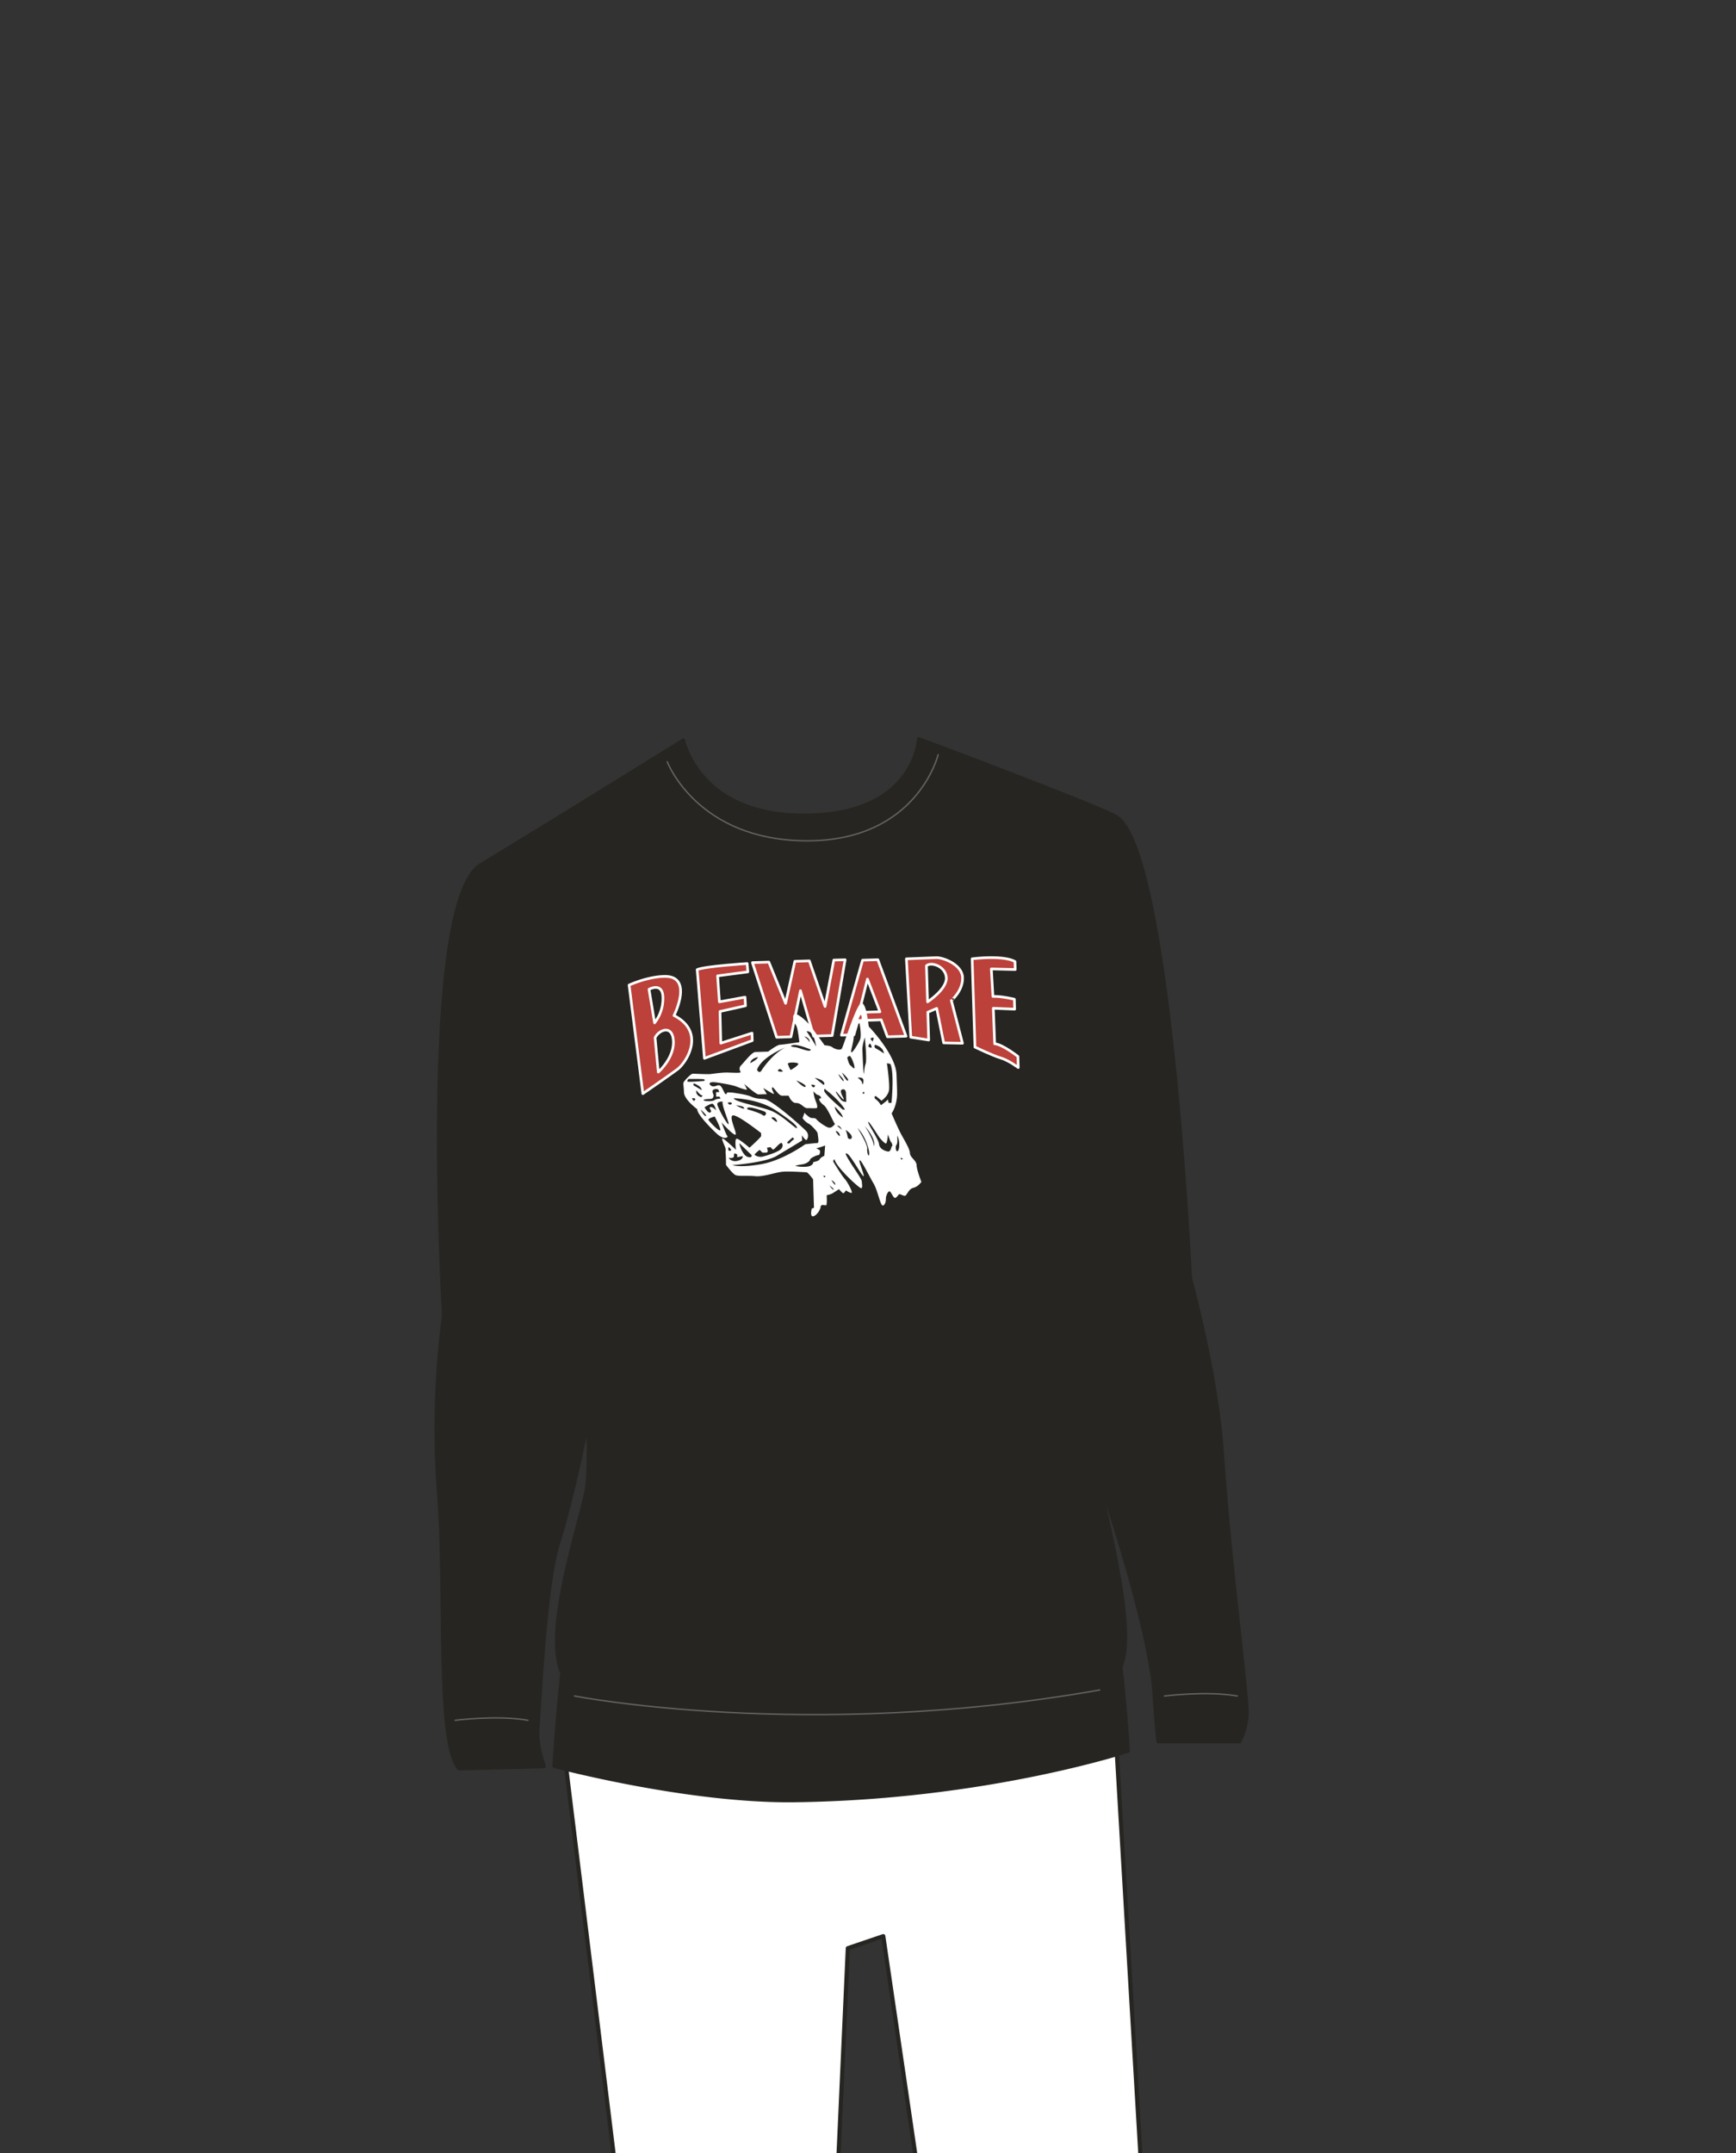<svg xmlns="http://www.w3.org/2000/svg" width="1250" height="1550" viewBox="0 0 1250 1550"><rect x="0" y="0" width="1250" height="1550" fill="#333333" stroke="none"/><title>s06e05-01</title><path d="M406.93,1266.5s61.78,24.3,203.69,19.79,192.84-36.18,192.84-36.18l20.11,342.24-158.71-1.85L636,1393.89l-25.52,8.67-8.83,196.25-153.94-.22Z" fill="#fff" stroke="#262521" stroke-linecap="round" stroke-linejoin="round" stroke-width="3"/><path d="M491.85,533.24l0,0S491.86,533.2,491.85,533.24Z" fill="#262521" stroke="#262521" stroke-linecap="round" stroke-linejoin="round" stroke-width="3"/><path d="M879.72,1045c-3.84-55.87-22.89-124.63-22.89-124.63s-14.58-307-52.88-331.94c-10.88-7.11-142.29-56.21-142.29-56.21s-2.49,55-82.85,55c-65.08,0-82.09-39.23-86.21-51.38a11.73,11.73,0,0,1-.75-2.59c-1,.64-100.94,62.69-145.44,89.5C301.68,649.69,319.74,947,319.74,947a619.73,619.73,0,0,0-3.6,128.12c5.52,68.42-1.88,179.2,14.45,197.93l61-1.5s-5.61-14.34-4.66-27c2.28-30.22,5.54-104.26,15.36-135.21S423.7,1021,423.7,1021c.49,23.68.3,42.22-1,50.32-3.6,21.92-31.66,102.79-17.78,133.07-3.34,29.29-5.7,66.94-5.7,66.94s95.7,25.59,172.7,24.66c137.52-1.66,240.17-35.54,240.17-35.54s-2.28-35.71-5.33-60.53c9.94-22.61-4.2-83.51-17.91-143,17.07,47.16,40.24,126.63,42.46,162.32,1.63,26.39,2.88,34.36,2.88,34.36h58.1s4.49-6.66,5.3-18.88S885.29,1126.26,879.72,1045Z" fill="#262521" stroke="#262521" stroke-linecap="round" stroke-linejoin="round" stroke-width="3"/><path d="M838.52,1221s30.63-3.83,52.37,0" fill="none" stroke="#636363" stroke-linecap="round" stroke-linejoin="round"/><path d="M327.75,1238.47s30.64-3.84,52.37,0" fill="none" stroke="#636363" stroke-linecap="round" stroke-linejoin="round"/><path d="M413.67,1221s168.07,32.86,378.14-4.33" fill="none" stroke="#636363" stroke-linecap="round" stroke-linejoin="round"/><path d="M480.43,548.4s21.5,56.91,100.81,56.91,94.26-62,94.26-62" fill="none" stroke="#636363" stroke-linecap="round" stroke-linejoin="round"/><path d="M620.12,726.24s-.23,2.72,1.28,2.52S620.12,726.24,620.12,726.24Z" fill="#779623" opacity="0.19"/><path d="M485.33,731.1s14.55-28.87-7.35-28.17c-12.42.4-25,6.26-25,6.26l9.9,78.14s18.53-12.78,24.86-17.46S508.62,743.07,485.33,731.1Zm-8-13.1a28.47,28.47,0,0,1-6,18.37l-4-24.12S477.06,706.73,477.34,718ZM474,771.82l-2.32-24.74c2.78-5.73,12.67-9.7,13.19,2.55S474,771.82,474,771.82Z" fill="#bc413a" stroke="#fff" stroke-linecap="round" stroke-linejoin="round" stroke-width="1.9"/><path d="M502,698.06l5.22,63.85,34.43-12.77-.17-5.36L519,751l-.57-22.82,18.34-4.1-.33-6.19L518,721.25l-1.29-18.71,21.76-2.86-.47-6S507.31,695.64,502,698.06Z" fill="#bc413a" stroke="#fff" stroke-linecap="round" stroke-linejoin="round" stroke-width="1.9"/><polygon points="541.77 693.02 559.23 746.76 569.51 746.44 576.38 713.24 585.85 745.93 599.2 745.52 608.53 690.95 600.37 691.2 594.07 724.6 582.76 691.75 572.34 692.07 565.66 722.31 553.6 692.65 541.77 693.02" fill="#bc413a" stroke="#fff" stroke-linecap="round" stroke-linejoin="round" stroke-width="1.9"/><path d="M632.08,690.92l-11,.34-15.24,54,9-.28,2.92-10.24,16.76-.52L639,746.4,652.4,746Zm-13.49,37.93,6-24,9,23.55Z" fill="#bc413a" stroke="#fff" stroke-linecap="round" stroke-linejoin="round" stroke-width="1.9"/><path d="M693.1,703.83c-.29-9.43-14-14.54-18.91-14.39s-21.55.85-21.55.85l3.16,56.43,12.9,2-.62-20,6.4-2.74,5,24.8,13.54.29-8-30.77S693.4,713.27,693.1,703.83Zm-25.2,17.44-.81-26c3.48-3.15,14,.55,14.3,8.76S667.9,721.27,667.9,721.27Z" fill="#bc413a" stroke="#fff" stroke-linecap="round" stroke-linejoin="round" stroke-width="1.9"/><path d="M700,690.25l2,63.56s12.88,6.21,18.47,7.82,12.72,6.94,12.72,6.94l-.24-8s-11.18-8.77-16.73-9.13l-1-25.55,15.39.62-.22-7.14s-9.91-2.38-15.44-2l-1.15-19.8L731,698l-.18-5.74S724.57,687.52,700,690.25Z" fill="#bc413a" stroke="#fff" stroke-linecap="round" stroke-linejoin="round" stroke-width="1.9"/><path d="M660,838.9c-.11-3.54-4.71-5.53-4.81-8.74s-4.57-10.25-6.68-14.29S642,801.61,642,801.61c4.73-7.38,3.9-16,3.9-16s.21,2.26-.38-12.18S625.55,739,625.55,739c-.73-5.23-1.94-16.67-5.29-16.82s-13,31.13-14.11,32.73-5.19.3-6.87-1-5.49-1.34-5.49-1.34-7.85-10.82-9.77-13.45-9.09-9.78-11.76-8.91-.1,6,1.11,8.25,2.21,11.84,2.21,11.84-11.86,1.78-14,1.85-8.49,4.94-8.49,4.94l-9.34.29c-2.39.07-8.28,7.77-10.2,9.67s-.59,4-.28,4.77-4.52.48-9.06.34-10.89.91-12.87,1.11S500.3,773,498.83,773s-6,5-6.56,6.16.05,1.84.22,7.23,9.59,12.17,9.59,12.17c-.32,3.27,9.05,13,14.16,17.7s8.44,2.58,7.42,1.47-4.06-9.65-4.06-9.65,8.59,9.66,10,8.76S524.05,803,528,803s20,12.7,20,12.7l.06,2.13c0,.85-8.38,8.45-8.38,8.45s-7.72-6.68-9.28-6.49-.46,8-.46,8-8.76-8.38-9.75-8.21,2,6,2.21,7.27-.06,2.73.12,3.72.25,8.07.25,8.07,4.58,6.24,6.74,7.3,8.94.29,14.49.83,13.81-2.55,18.9-3.14,16.59.34,17.73.3,4.83,5.1,4.83,5.1l.64,20.53-1.59.48s-1.48,5.71.79,5.64,5.52-4.7,5.6-6.83,3.09-1,3.93-1.12.42-7.24.42-7.24a21.54,21.54,0,0,0,3.86-1.17c.83-.5,5-3.22,5-3.22A19.62,19.62,0,0,0,607,859c.72.32,2.07-2,2.07-2s3.33,2.17,4.17,1.72-2.79-7.57-5.14-10.19-8.18-12.36-8.18-12.36.55-2.75,1.25-.75c2,5.8,17.64,20.15,18.91,20s.45-3.7.41-5.12-5.68-9.32-8.07-13.21-5.07-8.21-2.18-6.32,10.57,16.26,11.55,16-4-11.5-2.76-11.54,7.18,12.11,10,16.84,4.71,15,6.29,15.68,2.62-2.49,2.55-4.61,1.4-5.43,2.53-5.47,2.54,4.32,3.83,4.7,2.61-2.63,3.46-2.66,2.45,1.2,3.87,1.16,2.54-4.9,6.06-5.72,5.82-4.29,5.82-4.29S660.09,842.44,660,838.9ZM630.1,752.14c6.42,1.88,6.32,6.27,6.32,6.27a61.38,61.38,0,0,0-5.54-3.52A1.72,1.72,0,0,1,630.1,752.14Zm-1.58-2.61c0,1.15-1.8-1.91-1.8-1.91C630.58,745.89,628.49,748.38,628.52,749.53Zm-2.2,1.8c.41,0,1.26,1.46,1.3,2.5s-2.32,0-2.45-.66C625.17,753.17,625.92,751.34,626.32,751.33Zm-3.66-4.46s1.77,16,.59,19.08-.89,8.26-1.29,6.77-.89-14-1-17.06S622.66,746.87,622.66,746.87Zm-1.25,39.27s1-.15,1,.63S620.58,788,621.41,786.14Zm-.6-6.22c0-1.85-3.26-4.06-3.26-4.06s3.68-.69,4.09,1.49S620.86,781.77,620.81,779.92Zm-.6-48.76c1.14,4.39-2.42,3.63-2.42,3.63S619.67,729.09,620.21,731.16ZM614.87,745c.26-6.31,4-8.48,4-8.48s1.71,9,.37,12-5.54,9.88-6.26,9S614.6,751.35,614.87,745Zm-4.3,32.9c-1,1.1-4.35-5.77-4.35-5.77S611.57,776.83,610.57,777.93Zm-6.63-4.38s3.61,3.07,3.53,4.59S602.74,772.44,603.94,773.55Zm-2,12.36c.63,0,4.69,5.82,5.52,5.62s-3.77-6.09-1.2-7.07c2.23-.84,2.87,1.22,2.91,2.72l.19,6.14s-2.69,0-3.93-1.67S601.3,785.93,601.92,785.91Zm-9-4.92c-.13,0-6.26-5-6.26-5s4.63.93,6.19,2.76S593.05,781,592.93,781Zm-5.29-27.2a1.31,1.31,0,0,1,.05.22c0,.22,0,.1-.05-.22-.49-2-6.88-11.29-6.88-11.29C586.05,741.84,587.4,751.88,587.64,753.79Zm-1.08,28.53c-1.33,1.61-2.47-1.37-2.47-1.37S587.9,780.71,586.56,782.32Zm-4-32.49c-.42-1.31-3.54-3.68-3.54-3.68C583.93,747.19,582.93,751.15,582.51,749.83Zm-11.14,2.5c3.29-.5,12.35,3.28,12.35,3.28,0,2.65-8.56-1.51-11.24-1.68S568.08,752.82,571.37,752.33Zm8.61,30c-1.11,1.4-6.73-4.51-6.73-4.51S581.09,780.92,580,782.33Zm-5.2-16.49c.18,1.13-4.83,4.26-5.39,4.42s-2.11-4.18-2.11-4.18C566.66,764.47,574.6,764.72,574.78,765.84Zm-9.3-11.72c-8.31,4-15.44,13.71-17.21,16.56s-3.24-.54-3.24-.54C548.63,760.61,565.48,754.12,565.48,754.12Zm-1.79,17.18c-.1.35-3.45.45-3.59-.45s1.65-1.23,1.65-1.23S563.8,771,563.69,771.3Zm-18.08-10.22c0,1.69-5.49,4.34-5.49,4.34C540.79,761.74,545.61,761.08,545.61,761.08Zm-34.4,30.1c2.49,0,2.44-1.68,2.57-2.4s-1.67-3.21-.14-4.25a4,4,0,0,1,3.55-.11l.66,1.82-2.31.07.1,3.26,2.31-.07.86,1.44s-3.12.06-4.37,1.08-6.65.93-7.66.24S508.73,791.21,511.21,791.18ZM495,778.59c-.42-.63.83-1.8.83-1.8s10-.14,11,.23.6,1.19-.37,1.22S495.47,779.22,495,778.59Zm10.19,6.2s-4.19-2.56-5.4-3.15-.05-1.67-.05-1.67S505.31,782.1,505.23,784.79Zm-5.7,7.69c-.41,0-1.27-1.84-1.27-1.84s2.41-.21,2.43.6A1.27,1.27,0,0,1,499.53,792.48Zm1.87-7.57s2.8,3.54,4,3.64-.47,1.35-.47,1.35S500.61,788.66,501.4,784.91Zm6.81,18.56c-1.43,0-3.66-4.71-3.66-4.71S509.65,803.42,508.21,803.47Zm-.9-6.27s3.81-2.53,5.48-2.58,2.9,4.74,2.9,4.74-2.77-2.87-4.23-2.29,1.69,2.63.12,3.75S507.31,797.2,507.31,797.2Zm11.21,16.58c-1.11.6-7.87-6.43-8.33-7.55s4.47-2.42,4.47-2.42S519.64,813.18,518.52,813.78Zm6-4.48c-1.13.06-8-12.39-8-14.4s3.83-1.86,3.83-1.86C519.62,796.28,525.65,809.23,524.51,809.3Zm1.77-14.17c-1.45.72-2.25-1.35-2.25-1.35C526.9,793.2,527.73,794.42,526.28,795.13Zm2.08-4.49s17.76.26,30.49,8.85,15.23,11.2,15,12.61-10.61-9.36-18.75-12.48S528.65,793.18,528.36,790.64Zm43.54,29.44a13,13,0,0,0-2.9,2.5c-.62,1-2.17.64-2.18.07s4-3.82,4-3.82Zm-12.4-12.6c-.1,1-4.1-2.66-4.1-2.66C557.36,803.15,559.6,806.43,559.5,807.48Zm-29.58-11.79c2.29.33,5.65.63,5.94,2.1S529.92,795.69,529.92,795.69Zm8.4,3c-2.39-3.68,11.56,1,12.77,1.88s-.13,3.75-1.92,2.2S538.32,798.66,538.32,798.66ZM547,827.81l1.9,1.93a12.74,12.74,0,0,0,3.41-.1c1.13-.32-.1-3.34-.1-3.34l2.68-.47s1.2,2,2.11,1.67,4.19-4.67,5.75-4.72c0,0,1.61,1.37.12,3.83s-9.65,5-13,5.88a7.34,7.34,0,0,1-6.42-1C542.78,830.93,547,827.81,547,827.81Zm-14.5-4.66c.44.41,8.65,8.4,8.65,8.4s.78,2.53-3,1.23S532,822.74,532.45,823.15Zm-7.87,2.66s3.63,2.58.68,2.67C523.87,828.53,524.58,825.81,524.58,825.81Zm0,7.82a9,9,0,0,0,2.92-.09c1.41-.33.75-3.16,1.32-3.17a6.67,6.67,0,0,1,2,.79l-.08,1.92,4-.77s.64,2.4-3.73,3.39A6,6,0,0,1,524.6,833.63Zm69.63,13.5c-.44.66-.89.72-1.35-.73C592.88,846.4,594.67,846.48,594.23,847.13Zm-.7-15.06s-2.77,1.21-3.38,2.55-4.56,2-4.56,2,.09,2.8-4.67,3.28a24.92,24.92,0,0,1-8.42-.57,31.39,31.39,0,0,1,5.07-1.08c2.79-.35,5.53-2.21,5.66-3.37s4.84-3.28,6-3.32,1.25-2.18,1.22-3-3.52-2-2.2-2.07,5.87-1.83,5.87-1.83Zm6.64,24.35c-.84.25-2.95-3-2.95-3S601,856.16,600.17,856.42Zm1.23-3.84c.1,1.69-2.79-3-2.79-3S601.3,850.89,601.4,852.58Zm-1.7-41.86a3.21,3.21,0,0,1-2.61,1.11c-1.9.06-8.05-4.45-9-5.74s-1.94-1.11-3.7-1.2-5.25-3.8-5.25-3.8a18.45,18.45,0,0,1-1.21,3.56c-.43.45,2.6,3.58,4.24,4.27s6.48,5.81,6.52,7,1.39,7-.22,7-8.66.85-8.66.85S563.67,835.47,548,838.15s-20.65.64-20.65.64,23.54-1.7,31.77-6.58,18.5-11.15,18.5-11.15l-.24-3.76s2.81,4.29,3.51,3.29a5,5,0,0,0-.19-6.07c-2-2.37-24.78-22.81-30.39-23.25s-6.45-.53-10-2-11.13-2.33-11.87-2.55a34.34,34.34,0,0,0-4.79-.25c-.25.2-.4,1.78-1.34,1.09s-2.33-5.25-3.94-6.06-3.19,1-5.3.56-4.19-3.55,2-2.89c0,0,11,1.42,15.5,3.19s7.41,2.56,7.24,1.83a33.82,33.82,0,0,0-2-3.89s8.6,7.65,10.28,7.59l6.08-.19-2.63-4.46s6.88,4.33,7.61,4.31-2-3.6-1.17-4.66,4.44,6,7.22,5.94,4.69,0,4.69,0,1.93,5.36,5.44,5.25,5.52,3.79,7.95,3.72,7.13.36,7.11-.37.4-1.33-1-4.66a25,25,0,0,1-1.69-7.13s2.13,2.57,3.31,2.68,3.3,2.39,1.54,2.45-.06,2.93,2.64,4.9,7,12.54,7.74,13.1S599.7,810.72,599.7,810.72Zm4.87,7.07c-.82.17-2.92-3.41-2.92-3.41C603.62,813.91,605.39,817.61,604.57,817.79Zm1.5-4.22c-.16-.67-3.38-3.11-3.38-3.11C605.67,810.19,606.22,814.23,606.07,813.57Zm-5-16.86s5.68,5.3,5.76,7.78C606.86,804.49,601.49,801.26,601.1,796.71Zm5.73,2.1s-13.16-11-13.36-13.53,1.37-.51,1.37-.51,8.75,6.38,13.61,14Zm3.55,19.85a23.46,23.46,0,0,0-1.48-5.18s4.08,2.55,4.42,4.89S610.43,820.27,610.38,818.66ZM612.31,767c-1.18-.78-2.25-5.6-2.25-5.6s.88-1.29,1.81-1.17,3.3,5.87,3.37,8.06S613.49,767.79,612.31,767Zm13.53,64.05c-.4,2.44-1.71-1.31-1.4-4.27s-7-14.79-7-14.79C623.5,818.25,626.24,828.62,625.84,831.07Zm3.51-5.82c-.57-5.53-6.67-14.55-6.67-14.55C631.38,820.68,629.35,825.25,629.35,825.25Zm13-.17c-.67,0-.67,4.4-3.1,3.94s-6-2-6.33-5.43-8.39-15-7.8-15.84,7.08,9.87,8.19,11.29,3.89,4.44,4.69,4.2,1.41-6.53,1.41-6.53,1.78,5.55,2.18,5.54S643,825.09,642.35,825.08ZM639.84,794a21.13,21.13,0,0,0-.54-2.52c0,.58-5,4.2-5,4.2a13.28,13.28,0,0,0-3.41-4.06c-2.12-1.55-.9-2.51-.41-2.52s4.23,3.33,4.23,3.33,4.42-3,5.33-7.1-1.43-19.86-1.43-19.86l2.44.42c3.08,6,.87,28.05.87,28.05Zm6.58,34.67c-1.37,1-1.92-3.43-.89-4.53s.47-6.58.47-6.58C648.11,820.84,647.79,827.69,646.42,828.67Zm3.13,6c-1,.36-1.11-1.18-1.11-1.18C649.39,833.77,650.55,834.34,649.55,834.71Z" fill="#fff"/></svg>